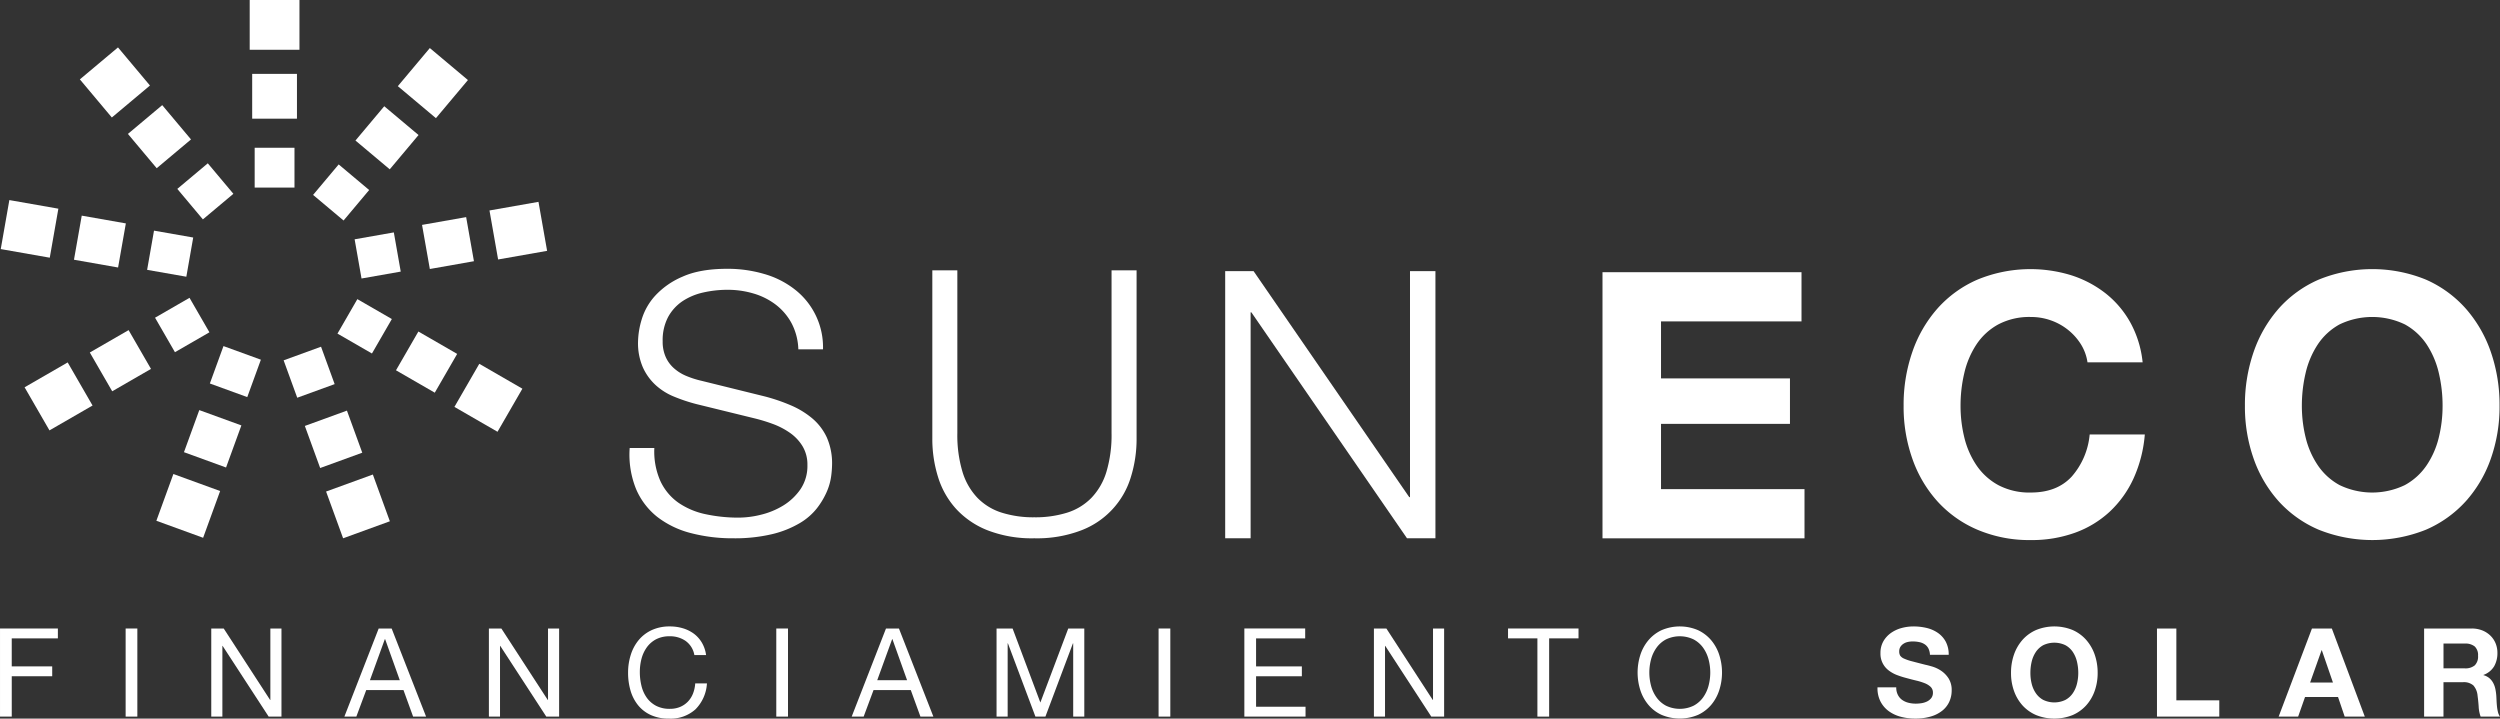<svg xmlns="http://www.w3.org/2000/svg" width="712.916" height="204.917" viewBox="0 0 712.916 204.917">
    <rect x="0" y="0" width="712.916" height="204.917" fill="#333333" stroke="none"/>
    <defs>
        <style>
            .cls-1{fill:#fff}
        </style>
    </defs>
    <g id="Group_1" data-name="Group 1" transform="translate(-1213.011 -204.089)">
        <path id="Rectangle_104" d="M0 0h14.191v14.191H0z" class="cls-1" data-name="Rectangle 104" transform="translate(1284.216 204.089)"/>
        <path id="Rectangle_105" d="M0 0h12.768v12.773H0z" class="cls-1" data-name="Rectangle 105" transform="translate(1284.925 225.157)"/>
        <path id="Rectangle_106" d="M0 0h11.354v11.354H0z" class="cls-1" data-name="Rectangle 106" transform="translate(1285.634 246.226)"/>
        <path id="Rectangle_107" d="M0 0h14.19v14.186H0z" class="cls-1" data-name="Rectangle 107" transform="rotate(-39.989 929.448 -1584.791)"/>
        <path id="Rectangle_108" d="M0 0h12.769v12.769H0z" class="cls-1" data-name="Rectangle 108" transform="rotate(-40 957.57 -1595.333)"/>
        <path id="Rectangle_109" d="M0 0h11.351v11.352H0z" class="cls-1" data-name="Rectangle 109" transform="rotate(-40 986.149 -1606.84)"/>
        <path id="Rectangle_110" d="M0 0h14.188v14.191H0z" class="cls-1" data-name="Rectangle 110" transform="rotate(-80.04 770.433 -584.86)"/>
        <path id="Rectangle_111" d="M0 0h12.768v12.771H0z" class="cls-1" data-name="Rectangle 111" transform="rotate(-80.013 782.762 -596.128)"/>
        <path id="Rectangle_112" d="M0 0h11.351v11.352H0z" class="cls-1" data-name="Rectangle 112" transform="rotate(-80.04 794.829 -606.756)"/>
        <path id="Rectangle_113" d="M0 0h14.187v14.191H0z" class="cls-1" data-name="Rectangle 113" transform="rotate(-29.992 1197.098 -2119.964)"/>
        <path id="Rectangle_114" d="M0 0h12.769v12.772H0z" class="cls-1" data-name="Rectangle 114" transform="rotate(-29.992 1187.88 -2159.644)"/>
        <path id="Rectangle_115" d="M0 0h11.35v11.354H0z" class="cls-1" data-name="Rectangle 115" transform="rotate(-29.99 1178.703 -2199.486)"/>
        <path id="Rectangle_116" d="M0 0h14.188v14.189H0z" class="cls-1" data-name="Rectangle 116" transform="rotate(-70.004 880.56 -721.656)"/>
        <path id="Rectangle_117" d="M0 0h12.772v12.773H0z" class="cls-1" data-name="Rectangle 117" transform="rotate(-69.998 870.557 -737.156)"/>
        <path id="Rectangle_118" d="M0 0h11.352v11.35H0z" class="cls-1" data-name="Rectangle 118" transform="rotate(-70 860.252 -752.19)"/>
        <path id="Rectangle_119" d="M0 0h14.189v14.188H0z" class="cls-1" data-name="Rectangle 119" transform="rotate(-19.996 1629.392 -3531.977)"/>
        <path id="Rectangle_120" d="M0 0h12.772v12.772H0z" class="cls-1" data-name="Rectangle 120" transform="rotate(-20.002 1573.023 -3523.02)"/>
        <path id="Rectangle_121" d="M0 0h11.352v11.35H0z" class="cls-1" data-name="Rectangle 121" transform="rotate(-19.994 1517.312 -3516.718)"/>
        <path id="Rectangle_122" d="M0 0h14.187v14.191H0z" class="cls-1" data-name="Rectangle 122" transform="rotate(-60 948.532 -1002.66)"/>
        <path id="Rectangle_123" d="M0 0h12.769v12.772H0z" class="cls-1" data-name="Rectangle 123" transform="rotate(-60 931.161 -993.45)"/>
        <path id="Rectangle_124" d="M0 0h11.35v11.354H0z" class="cls-1" data-name="Rectangle 124" transform="rotate(-60.011 913.699 -983.978)"/>
        <path id="Rectangle_125" d="M0 0h14.188v14.191H0z" class="cls-1" data-name="Rectangle 125" transform="rotate(-9.989 2187.346 -7606.607)"/>
        <path id="Rectangle_126" d="M0 0h12.771v12.772H0z" class="cls-1" data-name="Rectangle 126" transform="rotate(-10.009 2198.187 -7479.218)"/>
        <path id="Rectangle_127" d="M0 0h11.352v11.349H0z" class="cls-1" data-name="Rectangle 127" transform="rotate(-9.985 2215.797 -7385.502)"/>
        <path id="Rectangle_128" d="M0 0h14.19v14.19H0z" class="cls-1" data-name="Rectangle 128" transform="rotate(-49.98 908.521 -1308.617)"/>
        <path id="Rectangle_129" d="M0 0h12.769v12.769H0z" class="cls-1" data-name="Rectangle 129" transform="rotate(-49.98 919.112 -1287.905)"/>
        <path id="Rectangle_130" d="M0 0h11.352v11.352H0z" class="cls-1" data-name="Rectangle 130" transform="rotate(-49.98 929.704 -1267.188)"/>
        <path id="Path_50" d="M1256.768 279.608a15.566 15.566 0 0 0 5.119 6.106 21.412 21.412 0 0 0 7.705 3.259 44.209 44.209 0 0 0 9.519.982 26.71 26.71 0 0 0 6.306-.828 22.047 22.047 0 0 0 6.363-2.632 16.411 16.411 0 0 0 4.914-4.657 11.843 11.843 0 0 0 1.963-6.882 10.116 10.116 0 0 0-1.4-5.382 12.688 12.688 0 0 0-3.619-3.819 21.369 21.369 0 0 0-4.914-2.539 48.168 48.168 0 0 0-5.273-1.6l-16.448-4.035a47.949 47.949 0 0 1-6.255-2.077 17.626 17.626 0 0 1-5.325-3.3 15.58 15.58 0 0 1-3.675-5.068 17.337 17.337 0 0 1-1.393-7.345 23.264 23.264 0 0 1 1.033-6.307 17.5 17.5 0 0 1 3.875-6.826 22.568 22.568 0 0 1 7.813-5.428q4.97-2.23 12.724-2.23a36.887 36.887 0 0 1 10.444 1.449 25.523 25.523 0 0 1 8.692 4.343 20.866 20.866 0 0 1 8.167 17.167h-7.032a17.143 17.143 0 0 0-1.912-7.4 16.537 16.537 0 0 0-4.451-5.274 19.432 19.432 0 0 0-6.307-3.207 25.6 25.6 0 0 0-7.5-1.09 31.11 31.11 0 0 0-6.98.776 17.586 17.586 0 0 0-5.9 2.483 12.864 12.864 0 0 0-4.087 4.5 14.1 14.1 0 0 0-1.552 6.934 10.65 10.65 0 0 0 .879 4.5 9.4 9.4 0 0 0 2.431 3.259 12.553 12.553 0 0 0 3.567 2.169 26.829 26.829 0 0 0 4.292 1.352l18 4.446a52.264 52.264 0 0 1 7.4 2.534 24.326 24.326 0 0 1 6.1 3.721 15.869 15.869 0 0 1 4.138 5.428 18.286 18.286 0 0 1 1.5 7.756 28.864 28.864 0 0 1-.262 3.321 16.635 16.635 0 0 1-1.238 4.389 22.044 22.044 0 0 1-2.8 4.708 17.487 17.487 0 0 1-4.965 4.287 28.421 28.421 0 0 1-7.807 3.11 45.939 45.939 0 0 1-11.169 1.187 46.7 46.7 0 0 1-12.1-1.5 26.242 26.242 0 0 1-9.515-4.605 20.237 20.237 0 0 1-6.049-7.967 26.11 26.11 0 0 1-1.809-11.683h7.031a20.8 20.8 0 0 0 1.758 9.509" class="cls-1" data-name="Path 50" transform="translate(144.601 61.742)"/>
        <path id="Path_51" d="M1271.876 219.087v46.393a36.368 36.368 0 0 0 1.47 11.076 18.428 18.428 0 0 0 4.3 7.448 16.605 16.605 0 0 0 6.928 4.2 30.082 30.082 0 0 0 9.236 1.311 30.462 30.462 0 0 0 9.34-1.311 16.608 16.608 0 0 0 6.928-4.2 18.443 18.443 0 0 0 4.308-7.448 36.532 36.532 0 0 0 1.465-11.076v-46.393h7.139v47.965a36.413 36.413 0 0 1-1.624 10.968 23.5 23.5 0 0 1-14.166 15.22 35.3 35.3 0 0 1-13.384 2.261 34.938 34.938 0 0 1-13.275-2.261 24.252 24.252 0 0 1-9.031-6.137 23.964 23.964 0 0 1-5.14-9.082 36.438 36.438 0 0 1-1.629-10.968v-47.966z" class="cls-1" data-name="Path 51" transform="translate(214.137 62.09)"/>
        <path id="Path_52" d="M1289.091 219.133l44.383 64.444h.215v-64.444h7.253v76.178h-8.105l-44.388-64.444h-.211v64.444h-7.252v-76.178z" class="cls-1" data-name="Path 52" transform="translate(281.406 62.282)"/>
        <path id="Path_53" d="M1358.674 219.19v14.032h-40.065v16.258h36.771v12.968h-36.771v18.6h40.919v14.032h-57.608v-75.89z" class="cls-1" data-name="Path 53" transform="translate(368.068 62.517)"/>
        <path id="Path_54" d="M1369.2 240.479a16.394 16.394 0 0 0-3.623-4.086 16.614 16.614 0 0 0-4.909-2.74 16.828 16.828 0 0 0-5.741-.982 18.956 18.956 0 0 0-9.309 2.118 17.582 17.582 0 0 0-6.209 5.69 24.992 24.992 0 0 0-3.464 8.121 40.358 40.358 0 0 0-1.084 9.411 37.54 37.54 0 0 0 1.084 9.051 24.532 24.532 0 0 0 3.464 7.91 17.78 17.78 0 0 0 6.209 5.638 18.956 18.956 0 0 0 9.309 2.117q7.439 0 11.637-4.549a21.057 21.057 0 0 0 5.119-12h15.723a37.666 37.666 0 0 1-3.206 12.522 30.071 30.071 0 0 1-6.826 9.514 29.028 29.028 0 0 1-9.93 6 36.315 36.315 0 0 1-12.516 2.071 37.884 37.884 0 0 1-15.255-2.95 32.661 32.661 0 0 1-11.431-8.121 35.794 35.794 0 0 1-7.134-12.151 44.467 44.467 0 0 1-2.483-15.05 46 46 0 0 1 2.483-15.358 36.762 36.762 0 0 1 7.134-12.361 32.647 32.647 0 0 1 11.431-8.275 39.628 39.628 0 0 1 26.79-1.239 31.229 31.229 0 0 1 9.719 5.119 27.646 27.646 0 0 1 7.088 8.327 29.771 29.771 0 0 1 3.515 11.375h-15.723a13.366 13.366 0 0 0-1.861-5.119" class="cls-1" data-name="Path 54" transform="translate(437.232 61.813)"/>
        <path id="Path_55" d="M1354.883 267.062a24.427 24.427 0 0 0 3.469 7.91 17.655 17.655 0 0 0 6.2 5.638 21.47 21.47 0 0 0 18.617 0 17.712 17.712 0 0 0 6.208-5.638 24.418 24.418 0 0 0 3.465-7.91 37.568 37.568 0 0 0 1.084-9.051 40.423 40.423 0 0 0-1.084-9.411 25.026 25.026 0 0 0-3.465-8.121 17.707 17.707 0 0 0-6.208-5.69 21.517 21.517 0 0 0-18.617 0 17.651 17.651 0 0 0-6.2 5.69 25.035 25.035 0 0 0-3.469 8.121 40.66 40.66 0 0 0-1.085 9.411 37.79 37.79 0 0 0 1.085 9.051m-14.84-24.409a36.955 36.955 0 0 1 7.135-12.361 32.718 32.718 0 0 1 11.431-8.275 40.474 40.474 0 0 1 30.567 0 32.879 32.879 0 0 1 11.375 8.275 36.853 36.853 0 0 1 7.139 12.361 46.125 46.125 0 0 1 2.483 15.358 44.566 44.566 0 0 1-2.483 15.05 35.907 35.907 0 0 1-7.139 12.156 32.893 32.893 0 0 1-11.375 8.121 41.131 41.131 0 0 1-30.567 0 32.735 32.735 0 0 1-11.431-8.121 36 36 0 0 1-7.135-12.156 44.6 44.6 0 0 1-2.482-15.05 46.156 46.156 0 0 1 2.482-15.358" class="cls-1" data-name="Path 55" transform="translate(515.626 61.809)"/>
        <path id="Path_56" d="M1229.515 238.959v2.817h-13.158v7.987h11.543v2.811h-11.539v11.508h-3.346v-25.123z" class="cls-1" data-name="Path 56" transform="translate(0 144.357)"/>
        <path id="Rectangle_131" d="M0 0h3.341v25.124H0z" class="cls-1" data-name="Rectangle 131" transform="translate(1248.837 383.317)"/>
        <path id="Path_57" d="M1228.288 238.959l13.23 20.375h.071v-20.375h3.167v25.124h-3.656l-13.127-20.164h-.067v20.164h-3.171v-25.124z" class="cls-1" data-name="Path 57" transform="translate(48.52 144.357)"/>
        <path id="Path_58" d="M1247.918 253.705l-4.189-11.724h-.071l-4.256 11.724zm-2.323-14.746l9.818 25.124h-3.7l-2.745-7.566h-10.624l-2.817 7.566h-3.412l9.781-25.124z" class="cls-1" data-name="Path 58" transform="translate(79.102 144.358)"/>
        <path id="Path_59" d="M1243.692 238.959l13.23 20.375h.071v-20.375h3.167v25.124h-3.66l-13.127-20.164h-.067v20.164h-3.171v-25.124z" class="cls-1" data-name="Path 59" transform="translate(112.292 144.357)"/>
        <path id="Path_60" d="M1264.275 242.991a7.778 7.778 0 0 0-4.553-1.336 8.2 8.2 0 0 0-3.855.843 7.638 7.638 0 0 0-2.642 2.272 9.88 9.88 0 0 0-1.532 3.254 14.786 14.786 0 0 0-.488 3.8 16.494 16.494 0 0 0 .488 4.061 9.8 9.8 0 0 0 1.532 3.346 7.654 7.654 0 0 0 2.657 2.272 8.306 8.306 0 0 0 3.871.843 7.441 7.441 0 0 0 2.94-.545 6.624 6.624 0 0 0 2.216-1.516 6.96 6.96 0 0 0 1.459-2.3 9.6 9.6 0 0 0 .632-2.885h3.341a11.4 11.4 0 0 1-3.274 7.391 10.587 10.587 0 0 1-7.6 2.642 12.019 12.019 0 0 1-5.1-1.007 10.019 10.019 0 0 1-3.624-2.76 11.841 11.841 0 0 1-2.169-4.153 17.769 17.769 0 0 1-.72-5.135 16.682 16.682 0 0 1 .776-5.16 12.348 12.348 0 0 1 2.266-4.2 10.606 10.606 0 0 1 3.732-2.837 12.076 12.076 0 0 1 5.119-1.033 12.841 12.841 0 0 1 3.731.524 10.222 10.222 0 0 1 3.136 1.547 8.748 8.748 0 0 1 2.282 2.555 9.358 9.358 0 0 1 1.2 3.536h-3.341a6.223 6.223 0 0 0-2.483-4.014" class="cls-1" data-name="Path 60" transform="translate(144.265 143.878)"/>
        <path id="Rectangle_132" d="M0 0h3.341v25.124H0z" class="cls-1" data-name="Rectangle 132" transform="translate(1434.382 383.317)"/>
        <path id="Path_61" d="M1276.064 253.705l-4.189-11.724h-.067l-4.261 11.724zm-2.323-14.746l9.817 25.124h-3.69l-2.75-7.566h-10.624l-2.816 7.566h-3.413l9.781-25.124z" class="cls-1" data-name="Path 61" transform="translate(195.619 144.358)"/>
        <path id="Path_62" d="M1272.876 238.959l7.915 21.115 7.957-21.115h4.574v25.124h-3.166v-20.9h-.072l-7.849 20.9h-2.852l-7.843-20.9h-.072v20.9h-3.168v-25.124z" class="cls-1" data-name="Path 62" transform="translate(228.895 144.357)"/>
        <path id="Rectangle_133" d="M0 0h3.346v25.124H0z" class="cls-1" data-name="Rectangle 133" transform="translate(1543.4 383.317)"/>
        <path id="Path_63" d="M1299.4 238.959v2.817h-14.006v7.987h13.056v2.811h-13.056v8.7h14.106v2.812h-17.449v-25.127z" class="cls-1" data-name="Path 63" transform="translate(285.807 144.357)"/>
        <path id="Path_64" d="M1292.789 238.959l13.229 20.375h.072v-20.375h3.167v25.124h-3.66l-13.127-20.164h-.067v20.164h-3.166v-25.124z" class="cls-1" data-name="Path 64" transform="translate(315.568 144.357)"/>
        <path id="Path_65" d="M1296.678 241.775v-2.816h20.1v2.816h-8.378v22.312h-3.346v-22.312z" class="cls-1" data-name="Path 65" transform="translate(346.374 144.355)"/>
        <path id="Path_66" d="M1307.7 255.748a10.075 10.075 0 0 0 1.552 3.326 7.814 7.814 0 0 0 2.708 2.375 9.078 9.078 0 0 0 7.879 0 7.923 7.923 0 0 0 2.714-2.375 10.28 10.28 0 0 0 1.547-3.326 14.614 14.614 0 0 0 0-7.494 10.328 10.328 0 0 0-1.547-3.326 7.921 7.921 0 0 0-2.714-2.375 9.077 9.077 0 0 0-7.879 0 7.812 7.812 0 0 0-2.708 2.375 10.121 10.121 0 0 0-1.552 3.326 14.6 14.6 0 0 0 0 7.494m-3.079-8.692a12.416 12.416 0 0 1 2.272-4.2 11.041 11.041 0 0 1 3.762-2.919 13.17 13.17 0 0 1 10.491 0 11.15 11.15 0 0 1 3.763 2.919 12.4 12.4 0 0 1 2.267 4.2 16.447 16.447 0 0 1 0 9.889 12.359 12.359 0 0 1-2.267 4.2 10.92 10.92 0 0 1-3.763 2.9 13.343 13.343 0 0 1-10.491 0 10.815 10.815 0 0 1-3.762-2.9 12.371 12.371 0 0 1-2.272-4.2 16.551 16.551 0 0 1 0-9.889" class="cls-1" data-name="Path 66" transform="translate(376.135 143.878)"/>
        <path id="Path_67" d="M1322.987 258.37a3.943 3.943 0 0 0 1.208 1.424 5.276 5.276 0 0 0 1.778.812 8.5 8.5 0 0 0 2.113.262 11.014 11.014 0 0 0 1.588-.123 5.615 5.615 0 0 0 1.578-.473 3.549 3.549 0 0 0 1.238-.971 2.437 2.437 0 0 0 .489-1.562 2.234 2.234 0 0 0-.648-1.655 5.309 5.309 0 0 0-1.712-1.054 16.8 16.8 0 0 0-2.385-.74c-.9-.211-1.794-.447-2.719-.7a24.6 24.6 0 0 1-2.74-.863 9.359 9.359 0 0 1-2.395-1.321 5.949 5.949 0 0 1-2.36-4.96 6.65 6.65 0 0 1 .828-3.362 7.54 7.54 0 0 1 2.164-2.375 9.576 9.576 0 0 1 3.028-1.408 12.927 12.927 0 0 1 3.376-.452 16.066 16.066 0 0 1 3.789.437 9.518 9.518 0 0 1 3.218 1.424 7.257 7.257 0 0 1 2.23 2.518 7.72 7.72 0 0 1 .827 3.711h-5.35a4.416 4.416 0 0 0-.468-1.866 3.179 3.179 0 0 0-1.08-1.162 4.432 4.432 0 0 0-1.531-.6 9.239 9.239 0 0 0-1.882-.18 6.6 6.6 0 0 0-1.336.144 3.613 3.613 0 0 0-1.213.493 2.935 2.935 0 0 0-.9.879 2.435 2.435 0 0 0-.354 1.336 2.328 2.328 0 0 0 .283 1.2 2.58 2.58 0 0 0 1.109.843 13.546 13.546 0 0 0 2.288.776q1.456.385 3.818.987c.474.093 1.116.262 1.953.509a9.4 9.4 0 0 1 2.483 1.177 7.624 7.624 0 0 1 2.127 2.164 6.185 6.185 0 0 1 .9 3.469 7.669 7.669 0 0 1-.674 3.2 6.947 6.947 0 0 1-1.989 2.549 9.466 9.466 0 0 1-3.269 1.67 15.6 15.6 0 0 1-4.523.6 15.942 15.942 0 0 1-4.03-.514 10.168 10.168 0 0 1-3.449-1.6 7.933 7.933 0 0 1-2.375-2.781 8.272 8.272 0 0 1-.843-4.009h5.346a4.556 4.556 0 0 0 .462 2.143" class="cls-1" data-name="Path 67" transform="translate(431.236 143.878)"/>
        <path id="Path_68" d="M1330.475 255.183a8.167 8.167 0 0 0 1.182 2.693 6.054 6.054 0 0 0 2.107 1.917 7.291 7.291 0 0 0 6.338 0 6.025 6.025 0 0 0 2.113-1.917 8.3 8.3 0 0 0 1.177-2.693 12.72 12.72 0 0 0 .37-3.074 13.775 13.775 0 0 0-.37-3.207 8.513 8.513 0 0 0-1.177-2.76 6.03 6.03 0 0 0-2.113-1.938 7.337 7.337 0 0 0-6.338 0 6.06 6.06 0 0 0-2.107 1.938 8.378 8.378 0 0 0-1.182 2.76 13.773 13.773 0 0 0-.365 3.207 12.718 12.718 0 0 0 .365 3.074m-5.047-8.3a12.609 12.609 0 0 1 2.426-4.2 11.166 11.166 0 0 1 3.891-2.817 13.789 13.789 0 0 1 10.4 0 11.143 11.143 0 0 1 3.871 2.817 12.618 12.618 0 0 1 2.431 4.2 15.789 15.789 0 0 1 .843 5.227 15.206 15.206 0 0 1-.843 5.114 12.257 12.257 0 0 1-2.431 4.138 11.212 11.212 0 0 1-3.871 2.765 13.983 13.983 0 0 1-10.4 0 11.236 11.236 0 0 1-3.891-2.765 12.248 12.248 0 0 1-2.426-4.138 15.058 15.058 0 0 1-.844-5.114 15.636 15.636 0 0 1 .844-5.227" class="cls-1" data-name="Path 68" transform="translate(461.902 143.878)"/>
        <path id="Path_69" d="M1338.208 238.959v20.477h12.243v4.646h-17.769v-25.123z" class="cls-1" data-name="Path 69" transform="translate(495.427 144.357)"/>
        <path id="Path_70" d="M1354.918 254.368l-3.171-9.216h-.067l-3.274 9.216zm-.318-15.409l9.4 25.124h-5.737l-1.9-5.6h-9.4l-1.968 5.6h-5.562l9.5-25.124z" class="cls-1" data-name="Path 70" transform="translate(523.371 144.358)"/>
        <path id="Path_71" d="M1359.078 250.323a4.17 4.17 0 0 0 2.853-.843 3.5 3.5 0 0 0 .95-2.745 3.357 3.357 0 0 0-.95-2.657 4.251 4.251 0 0 0-2.853-.827h-6.049v7.072zm1.974-11.364a8.16 8.16 0 0 1 3.042.545 7.062 7.062 0 0 1 2.323 1.5 6.5 6.5 0 0 1 1.475 2.2 7.049 7.049 0 0 1 .514 2.693 7.6 7.6 0 0 1-.93 3.834 5.873 5.873 0 0 1-3.048 2.462v.072a4.311 4.311 0 0 1 1.691.863 4.728 4.728 0 0 1 1.09 1.372 6.431 6.431 0 0 1 .617 1.742 14.984 14.984 0 0 1 .262 1.9c.025.4.046.869.071 1.408s.067 1.09.124 1.655a11.607 11.607 0 0 0 .282 1.6 3.7 3.7 0 0 0 .576 1.285h-5.52a9.484 9.484 0 0 1-.56-2.848 47.188 47.188 0 0 0-.319-3.166 5 5 0 0 0-1.2-2.889 4.133 4.133 0 0 0-2.992-.915h-5.525v9.817h-5.525v-25.13z" class="cls-1" data-name="Path 71" transform="translate(556.785 144.358)"/>
    </g>
</svg>

